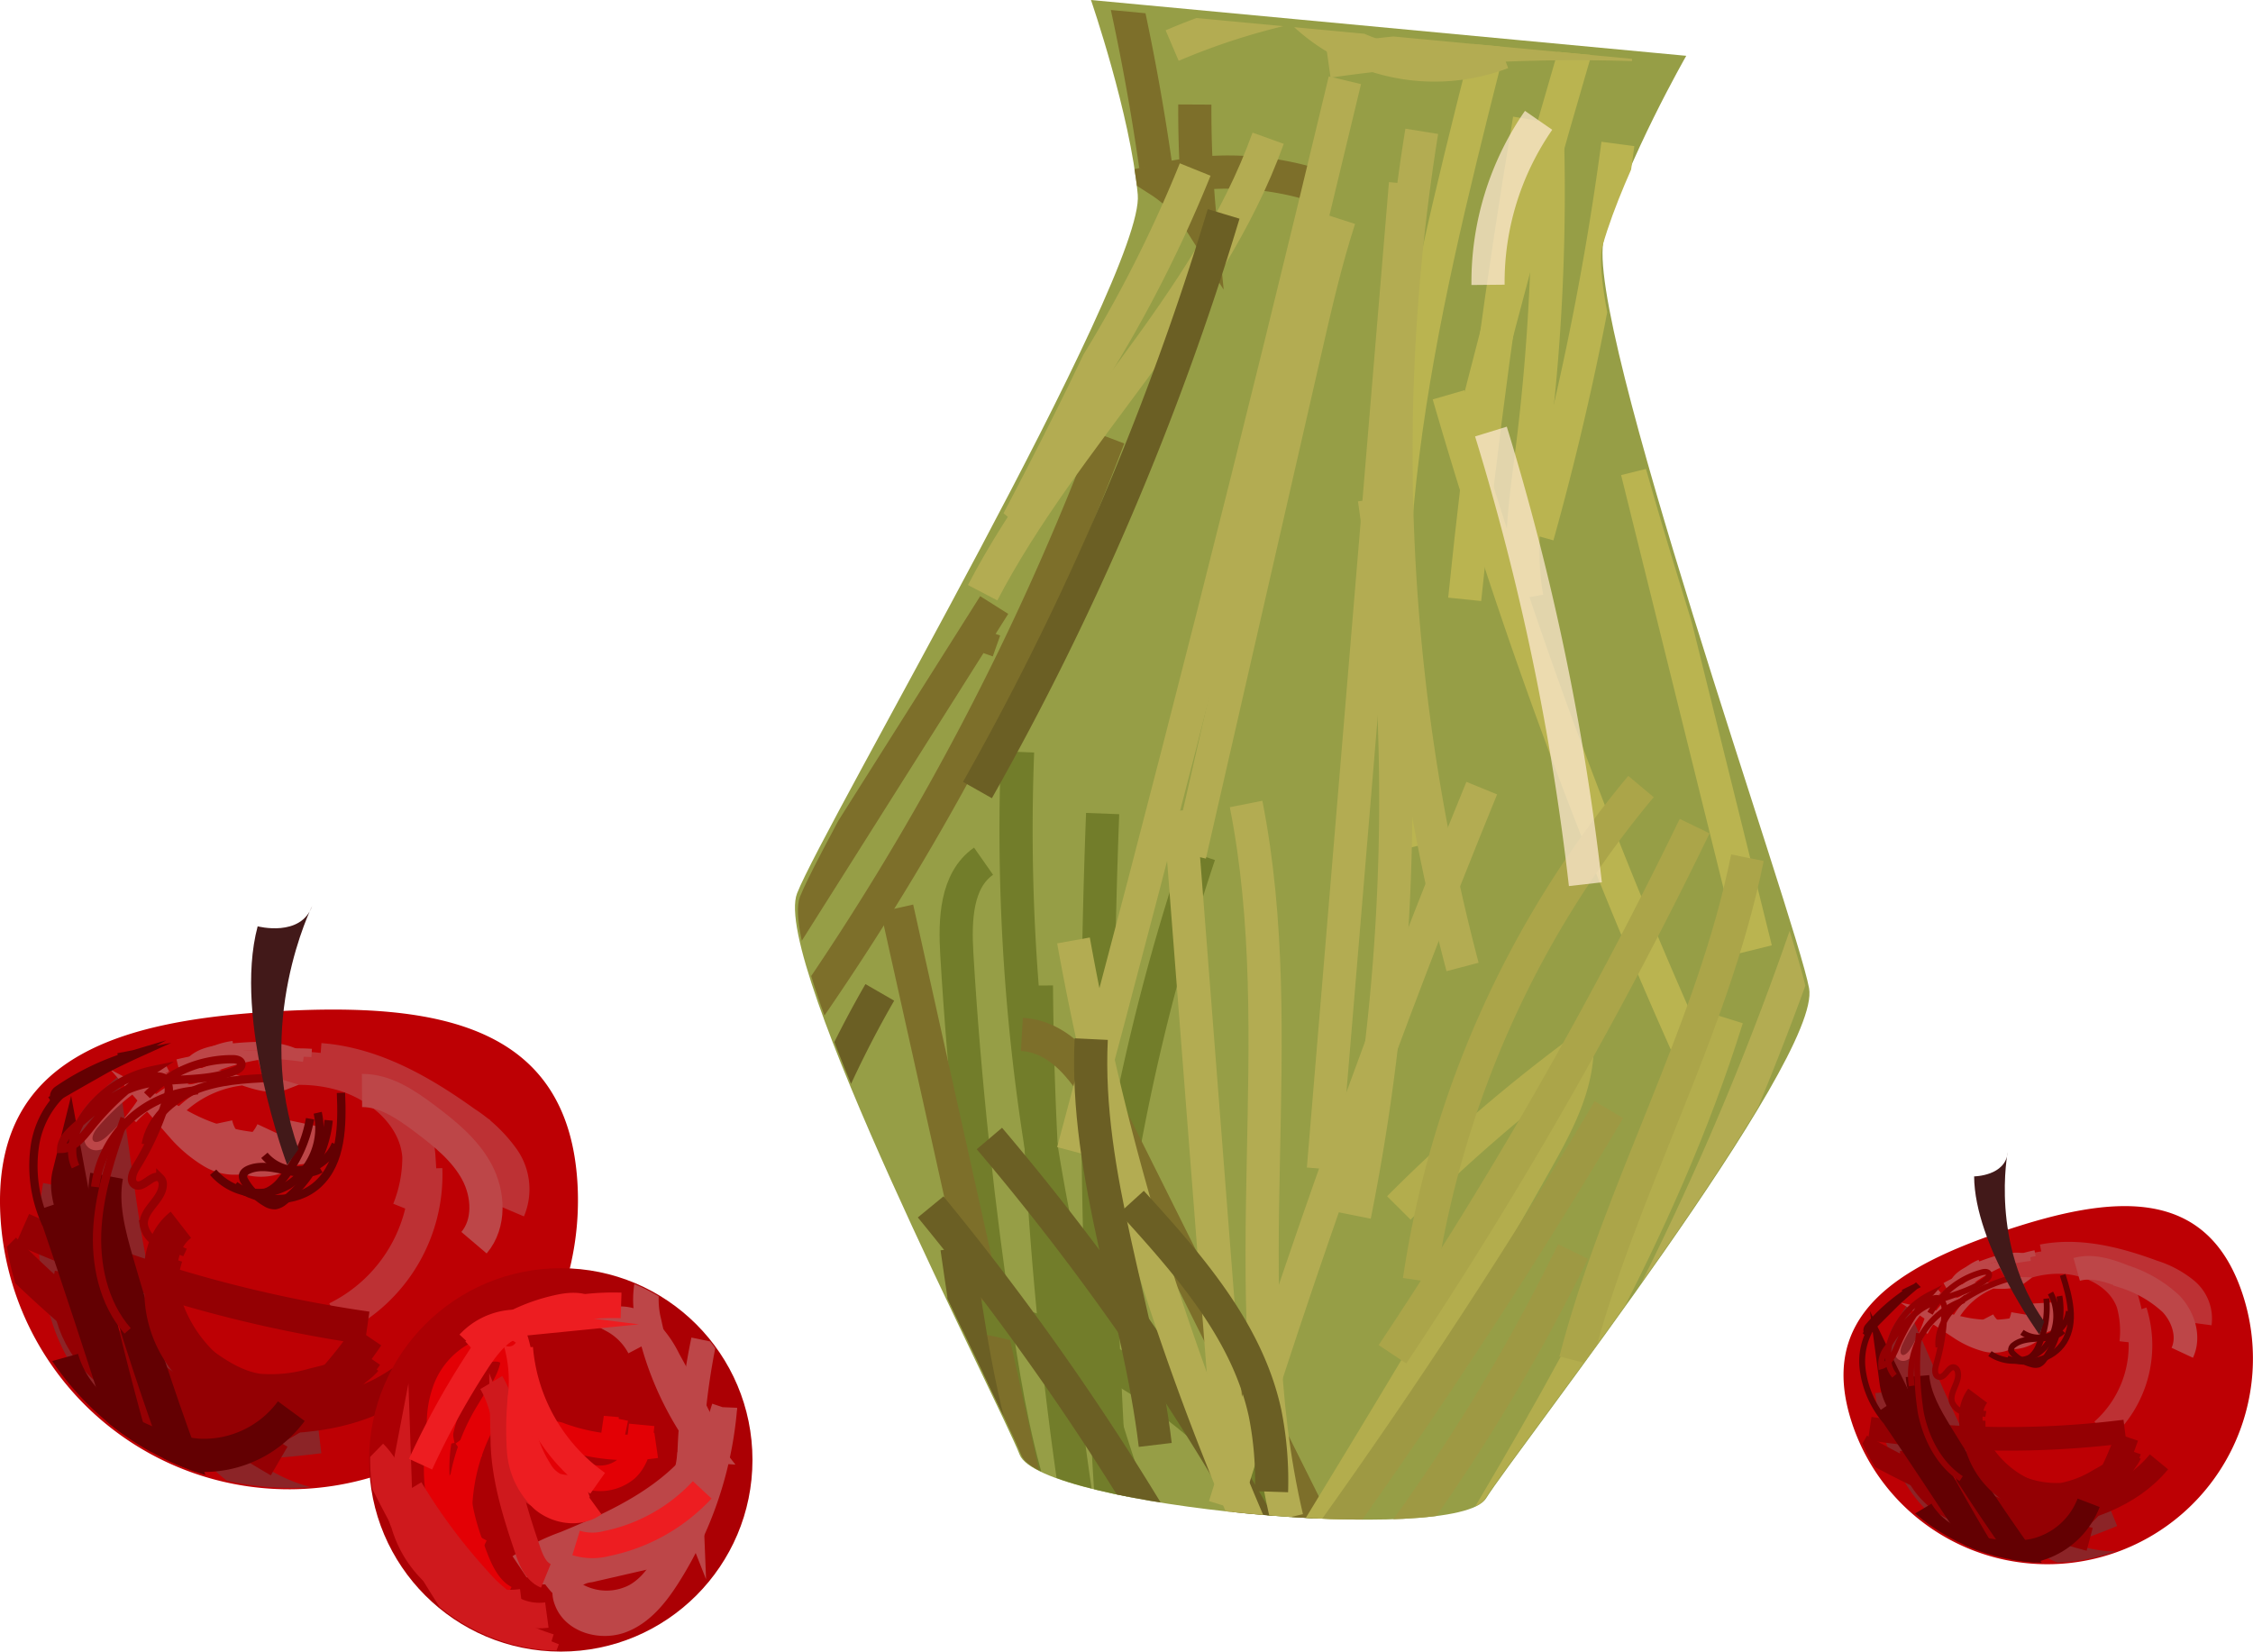 <svg xmlns="http://www.w3.org/2000/svg" xmlns:xlink="http://www.w3.org/1999/xlink" width="321" height="235.298" viewBox="0 0 321 235.298"><defs><style>.a,.aa,.ab,.ae,.af,.ag,.ah,.ai,.aj,.ak,.al,.d,.e,.f,.g,.h,.i,.j,.k,.l,.o,.p,.q,.r,.s,.t,.u,.v,.y,.z{fill:none;}.b{fill:#969e46;}.c{clip-path:url(#a);}.d{stroke:#727d2a;}.aa,.ab,.ae,.af,.ag,.ah,.ai,.aj,.ak,.al,.d,.e,.f,.g,.h,.i,.j,.k,.l,.o,.p,.q,.r,.s,.t,.u,.v,.y,.z{stroke-miterlimit:10;}.d,.e,.f,.g,.h,.i,.j,.k,.l,.o,.p,.q,.r,.s{stroke-width:4.727px;}.e{stroke:#7d6f2a;}.f{stroke:#6b5f24;}.g{stroke:#bab450;}.h{stroke:#b3ad4d;}.i{stroke:#aba549;}.j{stroke:#b3ac52;}.k{stroke:#9e9943;}.l{stroke:#ffead4;opacity:0.72;}.m{fill:#bd0004;}.n{clip-path:url(#b);}.ae,.o{stroke:#bd3134;}.af,.ak,.p,.u,.y{stroke:#bd4648;}.ag,.q{stroke:#8c2427;}.ah,.al,.r,.v{stroke:#940003;}.ai,.aj,.s,.t{stroke:#630002;}.t,.u,.v{stroke-width:1.182px;}.w{fill:#ab0004;}.x{clip-path:url(#c);}.aa,.ab,.y,.z{stroke-width:3.637px;}.z{stroke:#e30005;}.aa{stroke:#cf191d;}.ab{stroke:#ed1d21;}.ac{fill:#421919;}.ad{clip-path:url(#d);}.ae,.af,.ag,.ah,.ai{stroke-width:3.364px;}.aj,.ak,.al{stroke-width:0.841px;}</style><clipPath id="a"><path class="a" d="M665.985,507.654c-1.889-10.105-32.207-95.206-29.039-106.254s11.636-25.857,11.636-25.857l-84.354-7.905s5.57,16.123,6.63,27.568-44.542,89.43-48.275,99.008,28.681,72.183,31.542,79.542,61.909,12.893,66.088,6.193S667.875,517.758,665.985,507.654Z" transform="translate(-522.284 -367.638)"/></clipPath><clipPath id="b"><path class="a" d="M375.979,581.535c-1.247-22.582,16.827-27.8,39.408-29.047s41.12,1.948,42.368,24.53a40.95,40.95,0,0,1-81.776,4.517Z" transform="translate(-375.918 -552.256)"/></clipPath><clipPath id="c"><circle class="a" cx="27.162" cy="27.162" r="27.162"/></clipPath><clipPath id="d"><path class="a" d="M716.5,619.195c-5.113-15.262,6.307-22.25,21.568-27.363s28.586-6.415,33.7,8.847A29.143,29.143,0,1,1,716.5,619.195Z" transform="translate(-715.258 -588.342)"/></clipPath></defs><g transform="translate(-375.339 -366.116)"><g transform="translate(488.605 366.116)"><path class="b" d="M666.231,506.9c-1.9-10.16-32.382-95.724-29.2-106.834s11.7-26,11.7-26l-84.815-7.949s5.6,16.211,6.667,27.719-44.785,89.918-48.539,99.549,28.838,72.576,31.715,79.976,62.247,12.963,66.448,6.227S668.131,517.056,666.231,506.9Z" transform="translate(-521.745 -366.116)"/><g transform="translate(0.416 1.177)"><g class="c"><g transform="translate(-5.305 -12.911)"><path class="d" d="M555.331,524.706c-3.916,2.741-4.093,8.377-3.812,13.148,1.072,18.171,3.047,36.283,5.734,54.285,2.564,17.184,6.416,35.5,19.034,47.444" transform="translate(-523.576 -390.281)"/><path class="d" d="M562.674,504.574a287.634,287.634,0,0,0,14.706,102.51" transform="translate(-526.072 -385.724)"/><path class="e" d="M567.114,446.7a380.963,380.963,0,0,1-42.434,80.967" transform="translate(-517.521 -372.623)"/><path class="e" d="M540.529,533.358,562.2,630.713" transform="translate(-521.108 -392.239)"/><path class="e" d="M593.892,385.366a161.868,161.868,0,0,0,.78,16.693,19.158,19.158,0,0,0-5.874-5.9,41.947,41.947,0,0,1,22.508.783" transform="translate(-532.034 -358.74)"/><path class="e" d="M586.1,386.32a321.908,321.908,0,0,0-7.089-35.37" transform="translate(-529.819 -350.95)"/><path class="e" d="M568.226,569.649" transform="translate(-527.378 -400.454)"/><path class="e" d="M555.293,485.106l1.051-2.975" transform="translate(-524.45 -380.643)"/><path class="e" d="M548.7,477.534l-33.271,52.674" transform="translate(-515.426 -379.603)"/><path class="d" d="M591.691,523.526a302.322,302.322,0,0,0-15.383,81.641" transform="translate(-529.207 -390.013)"/><path class="d" d="M578.2,515.935a962.046,962.046,0,0,0,1.981,108.6" transform="translate(-529.476 -388.295)"/><path class="d" d="M566.21,547.608a521.99,521.99,0,0,0,6.96,81.2" transform="translate(-526.921 -395.465)"/><path class="d" d="M549.656,607.933c11.163.689,21.842,5.316,30.908,11.865S597.2,634.764,604,643.637" transform="translate(-523.174 -409.119)"/><path class="f" d="M557.549,575.774a356.632,356.632,0,0,1,44.087,65.433" transform="translate(-524.961 -401.84)"/><path class="e" d="M563.534,556.6c6.288.371,10.206,6.778,13.018,12.414l28.393,56.906" transform="translate(-526.316 -397.499)"/><path class="f" d="M551.578,595.93c1.621,11.265,3.259,22.607,6.933,33.378s9.547,21.059,18.363,28.257" transform="translate(-523.609 -406.402)"/><path class="f" d="M546.728,588.373a376.528,376.528,0,0,1,40.642,60.609" transform="translate(-522.511 -404.692)"/><path class="f" d="M532.459,548.866a149.625,149.625,0,0,0-16.783,43.746" transform="translate(-515.483 -395.749)"/><path class="g" d="M659.28,390.483a294.951,294.951,0,0,1-2.2,45.505c-.873,6.915-1.991,13.954-.71,20.8" transform="translate(-547.197 -359.898)"/><path class="g" d="M669.942,392.625a407.582,407.582,0,0,1-11.462,55.84" transform="translate(-547.807 -360.383)"/><path class="g" d="M654.309,388.1q-5.707,34.03-9.229,68.378" transform="translate(-544.774 -359.359)"/><path class="g" d="M665.972,353.8q-11.374,36.8-20.613,74.208" transform="translate(-544.837 -351.595)"/><path class="g" d="M644.877,377.367c-9.273,36.656-18.574,75.085-9.662,111.83" transform="translate(-541.725 -356.93)"/><path class="g" d="M642.128,438.819a713,713,0,0,0,34.649,94.194" transform="translate(-544.106 -370.84)"/><path class="g" d="M676.851,452.87,693.737,521" transform="translate(-551.965 -374.02)"/><path class="h" d="M628.563,582.137a226.031,226.031,0,0,1,25.376-21.969c-.361,5.437-3.048,10.412-5.717,15.163-11.083,19.734-22.878,39.058-34.671,58.377" transform="translate(-537.637 -398.308)"/><path class="h" d="M680.948,553.641c-9.473,30.376-26.063,57.953-42.5,85.2l.5-1.559" transform="translate(-543.273 -396.83)"/><path class="h" d="M695.2,567.883a477.747,477.747,0,0,1-51.122,71.954" transform="translate(-544.547 -400.054)"/><path class="i" d="M674.833,518.249a635.958,635.958,0,0,1-43.047,75.245" transform="translate(-541.765 -388.819)"/><path class="i" d="M668.312,510.961a142.214,142.214,0,0,0-31.575,70.361" transform="translate(-542.885 -387.169)"/><path class="i" d="M689.983,524.065c-5.009,24.767-18.169,47.178-24.5,71.64" transform="translate(-549.392 -390.135)"/><path class="j" d="M702.693,519.879a418.19,418.19,0,0,1-38.277,87.689" transform="translate(-549.151 -389.188)"/><path class="i" d="M708.937,557.588q-11.409,27.773-24.67,54.737" transform="translate(-553.644 -397.724)"/><path class="k" d="M657.354,596.588a268.077,268.077,0,0,1-26.214,42.961" transform="translate(-541.618 -406.551)"/><path class="k" d="M660.135,570.463q-18.384,30.923-39.333,60.221" transform="translate(-539.278 -400.638)"/><path class="j" d="M615.747,406.42c-1.967,6.1-3.4,12.363-4.829,18.614l-16.474,72" transform="translate(-533.312 -363.506)"/><path class="j" d="M611.692,380.9Q593.4,457.464,572.978,533.5" transform="translate(-528.453 -357.73)"/><path class="j" d="M630.756,399.915,619.062,540.3" transform="translate(-538.885 -362.034)"/><path class="j" d="M636.1,390.3a287.577,287.577,0,0,0,5.813,119.052" transform="translate(-541.91 -359.858)"/><path class="j" d="M627.622,458.008a301.871,301.871,0,0,1-2.836,102.071" transform="translate(-540.18 -375.183)"/><path class="j" d="M637.513,511.251q-20.567,50.288-36.6,102.274" transform="translate(-534.776 -387.235)"/><path class="j" d="M573.037,539.3a380.712,380.712,0,0,0,32.145,98.73" transform="translate(-528.467 -393.583)"/><path class="j" d="M604.824,514.174c6.6,33.4-1.984,68.572,5.8,101.715" transform="translate(-535.662 -387.897)"/><path class="j" d="M592.623,515.387l7.194,92.846" transform="translate(-532.9 -388.171)"/><path class="j" d="M613.1,366.185a27.276,27.276,0,0,0,30.1,7.442" transform="translate(-537.535 -354.399)"/><path class="j" d="M591.208,372.242a96.483,96.483,0,0,1,43.954-7.55c5.429.349,10.939,1.154,16.263.035" transform="translate(-532.58 -354.016)"/><path class="j" d="M619.952,376.654a250.326,250.326,0,0,1,43.354-2.373" transform="translate(-539.086 -356.202)"/><path class="j" d="M587.134,397.335a186.984,186.984,0,0,1-28.413,48.072" transform="translate(-525.226 -361.449)"/><path class="j" d="M596.985,391.573c-8.652,24.056-28.839,42.092-40.681,64.749" transform="translate(-524.679 -360.145)"/></g><path class="l" d="M656.585,388.274a40.479,40.479,0,0,0-7.205,23.439" transform="translate(-551.052 -372.309)"/><path class="l" d="M649.916,445.587a356.946,356.946,0,0,1,13.456,64.488" transform="translate(-551.174 -385.282)"/><path class="f" d="M576.28,557.468c-.942,19.539,6.8,38.392,9.121,57.815" transform="translate(-534.488 -410.607)"/><path class="f" d="M583.731,587.46c8.095,8.895,16.5,18.374,19.029,30.131a49.281,49.281,0,0,1,.911,11.148" transform="translate(-536.192 -417.396)"/><path class="f" d="M590.425,405.507a403.853,403.853,0,0,1-35.075,82.082" transform="translate(-529.768 -376.21)"/></g></g></g><g transform="translate(375.339 509.948)"><path class="m" d="M375.4,581.47c-1.254-22.705,16.918-27.952,39.623-29.206s41.344,1.959,42.6,24.664A41.173,41.173,0,0,1,375.4,581.47Z" transform="translate(-375.339 -552.031)"/><g transform="translate(0.448 0.174)"><g class="n"><g transform="translate(0.16 4.883)"><path class="o" d="M423.525,563.559a21.623,21.623,0,0,1,11.267.066c5.573,1.547,10.777,6.068,11.138,11.84a20.132,20.132,0,0,1-1.459,7.56" transform="translate(-386.854 -559.536)"/><path class="o" d="M434.306,561.254c7.569.566,14.456,4.514,20.623,8.938a19.861,19.861,0,0,1,5.484,5.221,7.544,7.544,0,0,1,.747,7.248" transform="translate(-389.295 -559.176)"/><path class="p" d="M442.006,566.932c3.323-.021,6.275,2,8.931,3.993,2.858,2.148,5.74,4.46,7.433,7.61s1.909,7.359-.406,10.083" transform="translate(-391.038 -560.461)"/><path class="o" d="M450.034,581.34a22.785,22.785,0,0,1-12.7,21.3" transform="translate(-389.981 -563.723)"/><path class="q" d="M386.114,584.523a38.714,38.714,0,0,0,1.54,19.71C390,610.471,394.586,616,400.66,618.74c6.936,3.132,14.927,2.424,22.482,1.512" transform="translate(-378.251 -564.443)"/><path class="q" d="M402.715,606.569l-3.332-4.4" transform="translate(-381.39 -568.437)"/><path class="q" d="M392.362,581.709a9,9,0,0,1,1.711-11.407l1.431,10.06c1.431,10.056,2.931,20.334,7.62,29.344s13.257,16.67,23.386,17.439" transform="translate(-379.503 -561.224)"/><path class="r" d="M388.336,600.805c-1.232,5.3,1.65,10.931,5.961,14.253s9.8,4.712,15.187,5.465c8.915,1.246,18.632.778,25.987-4.412" transform="translate(-378.824 -568.129)"/><path class="r" d="M433.381,614.658c-1.814,2.106-4.7,2.867-7.408,3.5a21.541,21.541,0,0,1-7.887.812c-3.334-.479-6.245-2.448-8.927-4.485q-3.948-3-7.617-6.342" transform="translate(-381.878 -569.789)"/><path class="r" d="M379.463,592.463a187.322,187.322,0,0,0,49.109,14.095" transform="translate(-376.881 -566.24)"/><path class="r" d="M432.255,612.158a58.5,58.5,0,0,1-7.948,9.415,19.623,19.623,0,0,1-10.946,5.248c-6.721.636-13.005-3.4-17.9-8.048" transform="translate(-380.501 -570.698)"/><path class="r" d="M376.125,596.189a193.644,193.644,0,0,0,39.163,30.157" transform="translate(-376.125 -567.084)"/><path class="s" d="M385.106,587.993q5.513,16.175,10.672,32.467" transform="translate(-378.158 -565.229)"/><path class="s" d="M389.063,588.884c-.809-2.088-1.631-4.342-1.095-6.516a429.5,429.5,0,0,0,10.279,42.94" transform="translate(-378.767 -563.955)"/><path class="s" d="M394.892,582.643c-.763,4.065.331,8.226,1.475,12.2q4.077,14.155,9.155,28c1.5,4.1,3.161,8.31,6.292,11.351" transform="translate(-380.316 -564.018)"/><path class="p" d="M415.113,573.066a6.534,6.534,0,0,0,12.783,0" transform="translate(-384.95 -561.849)"/><path class="p" d="M428.414,576.083a27.226,27.226,0,0,1-19.425-2.418,18.01,18.01,0,0,0,4.3,3.592,6.09,6.09,0,0,0,5.41.374,7.655,7.655,0,0,0,3.078-3.375" transform="translate(-383.564 -561.985)"/><path class="r" d="M407.8,591.661c-3.2,2.486-3.45,7.326-2.235,11.193a20.668,20.668,0,0,0,9.274,11.575,14.849,14.849,0,0,0,8.8,2.161,9.621,9.621,0,0,0,7.5-4.7" transform="translate(-382.637 -566.059)"/><path class="r" d="M405.766,597.518a16.075,16.075,0,0,0,28.51,14.075" transform="translate(-382.677 -567.385)"/><path class="s" d="M386.774,616.25c1.68,6.048,7.353,10.208,13.243,12.381a21.662,21.662,0,0,0,6.273,1.436,15.467,15.467,0,0,0,13.143-6.287" transform="translate(-378.536 -571.625)"/><path class="t" d="M429.77,572.131a18.709,18.709,0,0,1-3.99,8.683,5.423,5.423,0,0,1-2.406,1.874,2.3,2.3,0,0,1-2.7-.9" transform="translate(-386.208 -561.638)"/><path class="t" d="M424.034,578.412a6.014,6.014,0,0,0,10.161-1.578" transform="translate(-386.969 -562.703)"/><path class="t" d="M429.488,571.037a9.67,9.67,0,0,1-4.175,10.286,8.516,8.516,0,0,1-10.72-1.81" transform="translate(-384.833 -561.391)"/><path class="t" d="M432.287,572.418a16.52,16.52,0,0,1-6.392,11.51,2.5,2.5,0,0,1-1.221.589,2.318,2.318,0,0,1-1.328-.391,8.139,8.139,0,0,1-3.036-3.049,1.324,1.324,0,0,1-.228-.761c.046-.427.454-.717.849-.884,3.2-1.348,7.189,1.647,10.194-.089" transform="translate(-386.074 -561.703)"/><path class="t" d="M433.709,567.361c.192,4.616.136,9.869-3.259,13-3.15,2.907-8.411,2.731-11.859.184" transform="translate(-385.737 -560.558)"/><path class="t" d="M394.275,560.655l2.79-.535a102.024,102.024,0,0,0-12.436,6.718q5.67-3.3,11.412-6.472a36.725,36.725,0,0,0-10.414,4.995c-.389.269-.7.987-.238,1.076" transform="translate(-378.05 -558.919)"/><path class="t" d="M388.176,564.915a13.113,13.113,0,0,0-6.452,9.238,19.722,19.722,0,0,0,1.6,11.378" transform="translate(-377.331 -560.005)"/><path class="u" d="M406.509,568.457a15.32,15.32,0,0,1,15.617-4.13c-2.472.974-5.19-.259-7.722-1.063-3.943-1.25-8.705-1.28-11.726,1.546a2.414,2.414,0,0,0-.828,1.3c-.2,1.266,1.494,2.166,2.683,1.684a4.447,4.447,0,0,0,2.225-2.983,10.941,10.941,0,0,1,1.414-3.553c1.318-1.7,3.71-2.042,5.852-2.25,3.326-.323,6.863-.609,9.838.911" transform="translate(-381.944 -558.61)"/><path class="u" d="M402.858,562.754a33.372,33.372,0,0,0-10.363,8.105c-.676.791-1.3,2.05-.539,2.76.741.692,1.929.04,2.674-.646a28.7,28.7,0,0,0,4.923-5.939" transform="translate(-379.629 -559.516)"/><path class="u" d="M408.022,561.565a47.749,47.749,0,0,1,17.969-.808" transform="translate(-383.345 -558.951)"/><path class="u" d="M425.29,560a33.622,33.622,0,0,0-24.234,8.266,12.1,12.1,0,0,0-1.222,1.21" transform="translate(-381.492 -558.877)"/><path class="u" d="M416.031,558.568a10.729,10.729,0,0,0-7.231,4.237,1.617,1.617,0,0,0-.419,1.1c.128,1.011,1.608.971,2.572.639l4.511-1.553" transform="translate(-383.425 -558.568)"/><path class="v" d="M402.185,574.089c.615-3.582,3.629-6.378,7-7.749s7.077-1.565,10.707-1.742" transform="translate(-382.024 -559.933)"/><path class="v" d="M407.5,566.894a15.722,15.722,0,0,0-14.637,13.768" transform="translate(-379.914 -560.453)"/><path class="v" d="M398.837,566.319a16.894,16.894,0,0,1,12.229-5.151c.5.005,1.14.149,1.216.644.071.464-.426.8-.86.975-4.508,1.846-9.757.76-14.364,2.342-3.151,1.082-5.747,3.322-8.256,5.512-1.027.9-2.131,1.946-2.2,3.306,1.769-.021,3.037-1.631,4.136-3.018a38.059,38.059,0,0,1,9.01-8.222,15.79,15.79,0,0,0-9.85,6.535c-1.439,2.12-2.337,4.917-1.244,7.234" transform="translate(-378.497 -559.156)"/><path class="v" d="M401.021,565.274c1.051-.708,2.576-1.379,3.446-.457a2.68,2.68,0,0,1,.181,2.587,40.291,40.291,0,0,1-4.457,9.939c-.49.785-.9,2.025-.082,2.452,1.177.611,2.547-1.8,3.573-.961a1.172,1.172,0,0,1,.347.948c-.049,2.127-2.8,3.5-2.715,5.629a3.512,3.512,0,0,0,2.3,2.779c1.157.518,2.439.713,3.586,1.25" transform="translate(-381.448 -559.881)"/><path class="v" d="M397.127,572.042c-1.734,5.016-3.484,10.1-3.854,15.4s.8,10.912,4.294,14.9" transform="translate(-379.992 -561.618)"/></g></g></g></g><g transform="translate(427.926 546.793)"><circle class="w" cx="27.311" cy="27.311" r="27.311"/><g transform="translate(0.148 0.148)"><g class="x"><g transform="translate(0.574 1.919)"><path class="y" d="M496.862,631.833a18.5,18.5,0,0,1-19.055,16.932c.7-1.211,2.282-1.505,3.663-1.723a63.279,63.279,0,0,0,6.738-1.439,17.432,17.432,0,0,0,6.284-2.774c2.531-1.977,3.972-5.047,4.871-8.131s1.347-6.293,2.375-9.336a52.8,52.8,0,0,1-8.126,24.066c-1.654,2.582-3.69,5.138-6.562,6.21s-6.716.039-7.76-2.844a3.147,3.147,0,0,1,.2-2.78,4.794,4.794,0,0,1,3.1-1.6l12.57-2.888" transform="translate(-451.842 -607.542)"/><path class="y" d="M497.371,638.964l-1.764,5.617c-1.293,4.113-2.883,8.608-6.643,10.718a8.869,8.869,0,0,1-11.157-2.483,1.644,1.644,0,0,1-.407-1.135c.089-.633.779-.969,1.381-1.183,3.6-1.283,7.353-2.125,10.928-3.487s7.046-3.319,9.378-6.35" transform="translate(-451.748 -610.621)"/><path class="y" d="M497.539,632.989c-4.652,6.733-12.49,10.422-20.065,13.518a29.324,29.324,0,0,0-6.44,3.241" transform="translate(-450.309 -609.268)"/><path class="y" d="M503.392,636.412l1.059-1.755" transform="translate(-457.633 -609.646)"/><path class="y" d="M504.2,612.906a96.091,96.091,0,0,0-1.936,23.419l-.7-1.777" transform="translate(-457.22 -604.722)"/><path class="y" d="M494.69,603.743a2.156,2.156,0,0,0-.178-1.415A12.958,12.958,0,0,0,494.7,608a44.053,44.053,0,0,0,8.417,18.174l-.984-.063" transform="translate(-455.569 -602.328)"/><path class="y" d="M492.017,613.053a9.417,9.417,0,0,0-3.865-3.905,5.388,5.388,0,0,1,4.817,1.389,15.187,15.187,0,0,1,3.038,4.217q3.062,5.537,5.8,11.242" transform="translate(-454.184 -603.839)"/><path class="z" d="M461.066,616.285a19.066,19.066,0,0,0-4.028,7.812,24.031,24.031,0,0,0-1.09,10.976c.644,3.654,2.784,7.191,6.137,8.781" transform="translate(-446.837 -605.487)"/><path class="z" d="M456.653,628.307a14.064,14.064,0,0,1,.537-8.133,9.342,9.342,0,0,1,5.8-5.5c1.4-.407,3.319-.129,3.693,1.277a2.8,2.8,0,0,1-.092,1.448c-.638,2.321-2.2,4.254-3.464,6.3a27.843,27.843,0,0,0-1.321,26.342" transform="translate(-446.974 -605.083)"/><path class="z" d="M460.58,633.518l1.711-1.195" transform="translate(-447.943 -609.118)"/><path class="z" d="M461.158,638.15a1.606,1.606,0,0,0-1.287,1.1,3.943,3.943,0,0,0-.118,1.769,31.619,31.619,0,0,0,1.789,6.875c.995,2.908,2.213,6.087,4.939,7.509" transform="translate(-447.745 -610.437)"/><path class="z" d="M489.651,628.506c-.215,2.256-.531,4.723-2.186,6.271a5.848,5.848,0,0,1-6.254.777,10.1,10.1,0,0,1-4.592-4.676.971.971,0,0,1-.143-.423.694.694,0,0,1,.647-.624,2.118,2.118,0,0,1,.958.194,28.132,28.132,0,0,0,13.643,1.4" transform="translate(-451.541 -608.254)"/><path class="z" d="M488.479,629.369l-2.141-.181,3.23.674" transform="translate(-453.773 -608.408)"/><path class="aa" d="M465.811,620.716c2.432,4.074,2.153,9.293,4.376,13.485a5.267,5.267,0,0,0,3.529,3.027" transform="translate(-449.127 -606.49)"/><path class="aa" d="M470.142,634.279a6.624,6.624,0,0,1-2.108-2.751c.111,5.3,1.749,10.436,3.455,15.454.5,1.48,1.162,3.121,2.608,3.714" transform="translate(-449.63 -608.938)"/><path class="aa" d="M459.182,645.069" transform="translate(-447.626 -612.003)"/><path class="aa" d="M450.929,640.286a81.055,81.055,0,0,0,9.69,12.987,20.03,20.03,0,0,0,4.278,3.77,8.058,8.058,0,0,0,5.465,1.224" transform="translate(-445.758 -610.92)"/><path class="aa" d="M466.287,656.75a15.471,15.471,0,0,1-17.393-14.825c-.374,1.955.562,3.908,1.593,5.61A40.954,40.954,0,0,0,470.952,664.5" transform="translate(-445.278 -611.291)"/><path class="aa" d="M469.276,661.252a32.96,32.96,0,0,1-20.547-18.8c-1.251-3.075-2.113-6.474-4.484-8.8" transform="translate(-444.245 -609.418)"/><path class="aa" d="M444.408,636a180.967,180.967,0,0,0,12.7,22.17,31.865,31.865,0,0,0,5.789,6.952,12.147,12.147,0,0,0,8.307,3.088" transform="translate(-444.282 -609.95)"/><path class="ab" d="M471.275,622.558a17.291,17.291,0,0,0,2.549,10.972,5.684,5.684,0,0,0,2.293,2.278,6.829,6.829,0,0,0,4.358-.06" transform="translate(-450.342 -606.907)"/><path class="ab" d="M471.146,614.354a26.268,26.268,0,0,0,11.03,19.274" transform="translate(-450.334 -605.05)"/><path class="ab" d="M468.328,612.039a.665.665,0,0,1,.957-.189,1.742,1.742,0,0,1,.59.921,19.829,19.829,0,0,1,.71,7.784,44.463,44.463,0,0,0-.154,7.856,10.574,10.574,0,0,0,3.307,6.936c2.005,1.692,5.152,2.169,7.275.628" transform="translate(-449.696 -604.456)"/><path class="ab" d="M459.672,612.607a9.332,9.332,0,0,1,8-2.907c-3.074.306-5.244,3.07-6.923,5.664a115.4,115.4,0,0,0-7.96,14.472" transform="translate(-446.18 -603.979)"/><path class="ab" d="M479.469,607.433c-1.181-1.107-3.033-1-4.619-.671A26.091,26.091,0,0,0,462.623,613" transform="translate(-448.405 -603.281)"/><path class="ab" d="M484.2,606.5a35.194,35.194,0,0,0-18.868,4.788" transform="translate(-449.019 -603.267)"/><path class="ab" d="M481.431,648.039a7.908,7.908,0,0,0,4.37.077,25.525,25.525,0,0,0,13.6-7.643" transform="translate(-452.662 -610.962)"/></g></g></g></g><path class="ac" d="M426.728,569.845s-7.773-20.726-4.21-34c0,0,6.153,1.619,7.772-2.915,0,0-8.42,16.841-1.943,34.652Z" transform="translate(-10.468 -37.758)"/><g transform="translate(637.999 537.947)"><path class="m" d="M716.093,619.243c-5.141-15.345,6.341-22.372,21.686-27.512s28.742-6.45,33.883,8.9a29.3,29.3,0,1,1-55.569,18.617Z" transform="translate(-714.849 -588.221)"/><g transform="translate(0.317 0.093)"><g class="ad"><g transform="translate(2.193 6.61)"><path class="ae" d="M744.51,600.583a15.4,15.4,0,0,1,7.745-2.08c4.116.012,8.54,2.133,9.876,6.026a14.321,14.321,0,0,1,.424,5.463" transform="translate(-724.073 -597.251)"/><path class="ae" d="M751.435,597.33c5.3-1.038,10.771.373,15.838,2.246a14.127,14.127,0,0,1,4.748,2.55,5.369,5.369,0,0,1,1.878,4.833" transform="translate(-725.64 -596.906)"/><path class="af" d="M757.79,599.812c2.276-.641,4.682.187,6.882,1.057a17.727,17.727,0,0,1,6.536,3.82c1.755,1.842,2.7,4.691,1.622,7" transform="translate(-727.079 -597.496)"/><path class="ae" d="M767.19,607.552a16.216,16.216,0,0,1-4.7,17.01" transform="translate(-728.143 -599.299)"/><path class="ag" d="M722.869,622.455a27.556,27.556,0,0,0,4.773,13.236,18.312,18.312,0,0,0,11.66,7.5c5.351.842,10.7-1.151,15.714-3.2" transform="translate(-719.174 -602.673)"/><path class="ag" d="M738.3,634.487l-3.116-2.392" transform="translate(-721.961 -604.855)"/><path class="ag" d="M726.811,619.211a6.409,6.409,0,0,1-.976-8.151l2.879,6.634c2.878,6.632,5.846,13.4,10.762,18.7s12.241,8.942,19.336,7.559" transform="translate(-719.611 -600.094)"/><path class="ah" d="M727.4,633.227c.154,3.87,3.194,7.19,6.778,8.657s7.612,1.386,11.453.887c6.353-.826,12.933-2.979,17-7.928" transform="translate(-720.2 -605.111)"/><path class="ah" d="M760.868,633.81c-.848,1.787-2.685,2.854-4.424,3.8a15.34,15.34,0,0,1-5.259,2.044,14.282,14.282,0,0,1-6.971-1.395q-3.275-1.314-6.423-2.917" transform="translate(-722.552 -605.243)"/><path class="ah" d="M719.681,629.19a133.317,133.317,0,0,0,36.36.415" transform="translate(-718.453 -604.198)"/><path class="ah" d="M759.989,630.724a41.6,41.6,0,0,1-3.68,7.96,13.966,13.966,0,0,1-6.523,5.665c-4.492,1.7-9.566.118-13.8-2.148" transform="translate(-722.143 -604.545)"/><path class="ah" d="M718.093,632.377a137.815,137.815,0,0,0,32.562,13.312" transform="translate(-718.093 -604.919)"/><path class="ai" d="M722.712,625.059q6.833,10.06,13.444,20.269" transform="translate(-719.139 -603.262)"/><path class="ai" d="M725.629,624.914a7.9,7.9,0,0,1-1.979-4.265A305.524,305.524,0,0,0,738.8,648.18" transform="translate(-719.351 -602.264)"/><path class="ai" d="M728.47,619.528c.243,2.934,1.778,5.583,3.313,8.095q5.466,8.947,11.561,17.488c1.8,2.528,3.736,5.107,6.458,6.6" transform="translate(-720.442 -602.01)"/><path class="af" d="M740.49,608.453a4.65,4.65,0,0,0,8.772-2.411" transform="translate(-723.163 -598.958)"/><path class="af" d="M750.187,608.133a19.374,19.374,0,0,1-13.786,2,12.8,12.8,0,0,0,3.63,1.654,4.334,4.334,0,0,0,3.783-.763,5.445,5.445,0,0,0,1.476-2.9" transform="translate(-722.237 -599.431)"/><path class="ah" d="M739.271,623.137c-1.728,2.309-.986,5.678.576,8.1a14.714,14.714,0,0,0,8.547,6.2,10.571,10.571,0,0,0,6.449-.176,6.848,6.848,0,0,0,4.264-4.638" transform="translate(-722.662 -602.827)"/><path class="ah" d="M738.823,627.662a11.441,11.441,0,0,0,22.219,4.284" transform="translate(-722.783 -603.852)"/><path class="ai" d="M729.183,643.847c2.294,3.834,6.971,5.619,11.423,6a15.4,15.4,0,0,0,4.575-.2,11.008,11.008,0,0,0,7.835-6.792" transform="translate(-720.603 -607.291)"/><path class="aj" d="M750.906,605.251a13.312,13.312,0,0,1-1.1,6.711,3.854,3.854,0,0,1-1.3,1.74,1.634,1.634,0,0,1-2.024-.106" transform="translate(-724.519 -598.779)"/><path class="aj" d="M747.707,610.585a4.28,4.28,0,0,0,6.677-3" transform="translate(-724.796 -599.307)"/><path class="aj" d="M750.441,604.233a6.883,6.883,0,0,1-.926,7.846,6.061,6.061,0,0,1-7.7.779" transform="translate(-723.463 -598.548)"/><path class="aj" d="M752.588,604.8a11.758,11.758,0,0,1-2.217,9.1,1.774,1.774,0,0,1-.726.634,1.654,1.654,0,0,1-.985-.018A5.792,5.792,0,0,1,746,613a.943.943,0,0,1-.3-.479.88.88,0,0,1,.416-.767c1.941-1.528,5.245-.225,6.98-1.983" transform="translate(-724.341 -598.677)"/><path class="aj" d="M752.9,600.9c1,3.132,1.954,6.747.214,9.537-1.614,2.589-5.257,3.46-8.1,2.363" transform="translate(-724.187 -597.795)"/><path class="aj" d="M724.22,603.883l1.813-.893a72.7,72.7,0,0,0-7.268,6.955q3.269-3.334,6.612-6.594a26.125,26.125,0,0,0-6.205,5.391c-.217.258-.3.81.039.784" transform="translate(-718.245 -598.267)"/><path class="aj" d="M721.021,608.271a9.332,9.332,0,0,0-2.686,7.557,14.034,14.034,0,0,0,3.242,7.507" transform="translate(-718.14 -599.462)"/><path class="ak" d="M734.125,606.6a10.9,10.9,0,0,1,9.938-5.778c-1.513,1.134-3.61.8-5.5.726-2.941-.115-6.215.762-7.755,3.271a1.714,1.714,0,0,0-.323,1.051c.1.908,1.434,1.205,2.159.65a3.161,3.161,0,0,0,.965-2.466,7.764,7.764,0,0,1,.3-2.7c.583-1.417,2.161-2.1,3.592-2.647,2.221-.849,4.595-1.711,6.923-1.229" transform="translate(-720.897 -596.985)"/><path class="ak" d="M730.677,603.77a23.754,23.754,0,0,0-5.583,7.517c-.315.67-.506,1.652.15,2,.639.335,1.332-.336,1.714-.948a20.4,20.4,0,0,0,2.259-5" transform="translate(-719.612 -598.443)"/><path class="ak" d="M733.528,601.711a33.972,33.972,0,0,1,12.179-3.942" transform="translate(-721.587 -597.085)"/><path class="ak" d="M745.538,596.885a23.927,23.927,0,0,0-15.073,10.242,8.532,8.532,0,0,0-.61,1.06" transform="translate(-720.755 -596.885)"/><path class="ak" d="M738.668,598.613a7.637,7.637,0,0,0-4.164,4.271,1.149,1.149,0,0,0-.079.836c.279.67,1.287.363,1.885-.046l2.8-1.916" transform="translate(-721.778 -597.276)"/><path class="al" d="M732.327,611.321c-.254-2.574,1.288-5.061,3.34-6.636a23,23,0,0,1,7.019-3.214" transform="translate(-721.309 -597.923)"/><path class="al" d="M734.82,605.55a11.189,11.189,0,0,0-7.449,12.208" transform="translate(-720.16 -598.846)"/><path class="al" d="M728.74,606.229a12.021,12.021,0,0,1,7.422-5.84c.344-.091.81-.113.955.213.137.3-.142.627-.407.831-2.745,2.117-6.553,2.361-9.416,4.315a18.467,18.467,0,0,0-4.626,5.34,3.671,3.671,0,0,0-.884,2.682c1.211-.348,1.778-1.692,2.27-2.851a27.081,27.081,0,0,1,4.633-7.341,11.235,11.235,0,0,0-5.528,6.342c-.588,1.726-.677,3.815.51,5.2" transform="translate(-718.918 -597.665)"/><path class="al" d="M729.677,606.248c.587-.684,1.508-1.432,2.279-.963a1.906,1.906,0,0,1,.612,1.741,28.688,28.688,0,0,1-1.184,7.661c-.188.631-.238,1.56.406,1.7.923.2,1.408-1.715,2.271-1.332a.836.836,0,0,1,.417.585c.367,1.468-1.262,2.931-.8,4.374a2.5,2.5,0,0,0,2.1,1.474c.891.138,1.808.03,2.7.183" transform="translate(-720.715 -598.753)"/><path class="al" d="M728.67,611.629a43.163,43.163,0,0,0,.258,11.3c.744,3.7,2.6,7.338,5.757,9.418" transform="translate(-720.433 -600.222)"/></g></g></g></g><path class="ac" d="M748.2,604.278s-9.241-12.758-9.3-22.542c0,0,4.528-.049,4.785-3.465,0,0-2.6,13.144,5.2,24.147Z" transform="translate(-82.294 -48.022)"/></g></svg>